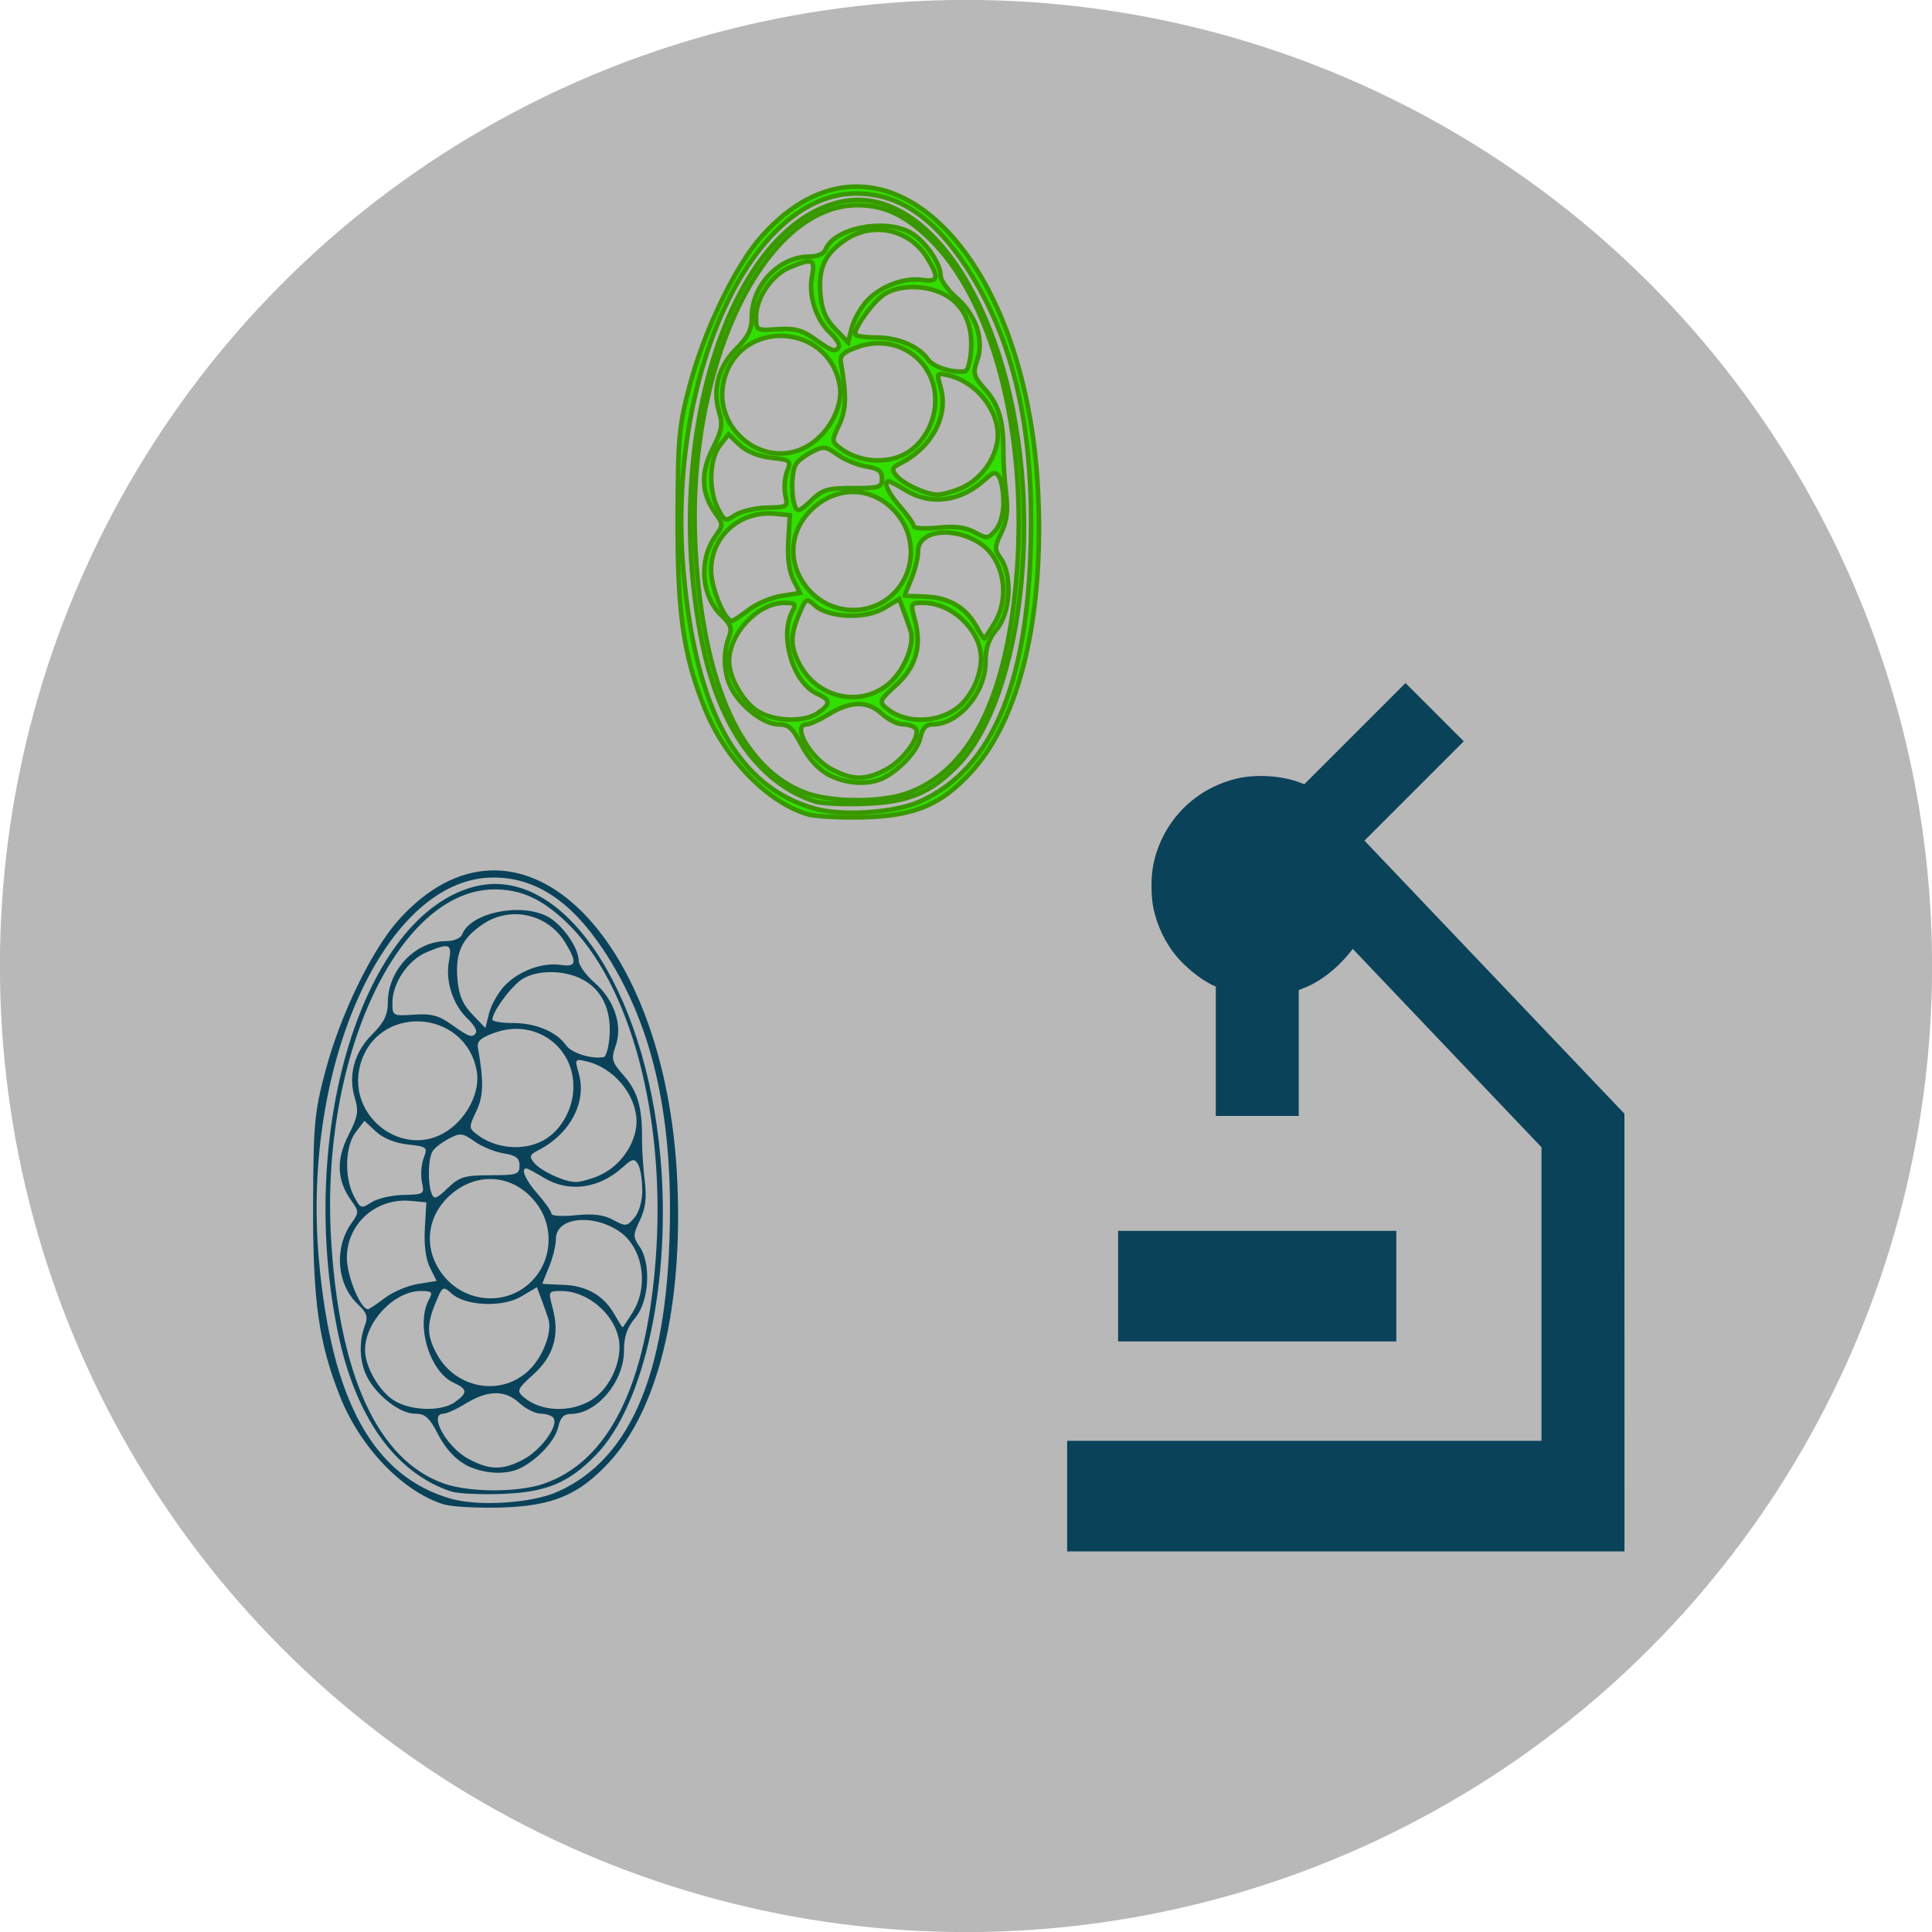 <?xml version="1.0" encoding="UTF-8" standalone="no"?>
<!-- Created with Inkscape (http://www.inkscape.org/) -->

<svg
   xmlns:dc="http://purl.org/dc/elements/1.1/"
   xmlns:cc="http://creativecommons.org/ns#"
   xmlns:rdf="http://www.w3.org/1999/02/22-rdf-syntax-ns#"
   xmlns:svg="http://www.w3.org/2000/svg"
   xmlns="http://www.w3.org/2000/svg"
   xmlns:sodipodi="http://sodipodi.sourceforge.net/DTD/sodipodi-0.dtd"
   xmlns:inkscape="http://www.inkscape.org/namespaces/inkscape"
   width="100"
   height="100"
   viewBox="0 0 26.458 26.458"
   version="1.1"
   id="svg8"
   inkscape:version="0.92.4 (5da689c313, 2019-01-14)"
   sodipodi:docname="haem.svg">
  <defs
     id="defs2" />
  <sodipodi:namedview
     id="base"
     pagecolor="#ffffff"
     bordercolor="#666666"
     borderopacity="1.0"
     inkscape:pageopacity="0.0"
     inkscape:pageshadow="2"
     inkscape:zoom="1.979899"
     inkscape:cx="-99.999312"
     inkscape:cy="64.020905"
     inkscape:document-units="mm"
     inkscape:current-layer="layer1"
     showgrid="false"
     units="px"
     inkscape:window-width="1920"
     inkscape:window-height="1016"
     inkscape:window-x="0"
     inkscape:window-y="27"
     inkscape:window-maximized="1" />
  <g
     inkscape:label="Calque 1"
     inkscape:groupmode="layer"
     id="layer1"
     transform="translate(0,-270.542)">
    <circle
       style="fill:#b3b3b3;fill-opacity:0.941;stroke-width:0.265"
       id="path815"
       cx="13.229"
       cy="283.771"
       r="13.23" />
    <path
       inkscape:connector-curvature="0"
       id="path2"
       d="m 14.614,291.03 v -0.757 h 3.248 3.248 v -2.01 -2.01 l -1.292,-1.358 -1.292,-1.358 -0.042,0.052 c -0.176,0.219 -0.403,0.395 -0.616,0.479 l -0.082,0.032 v 0.862 0.862 h -0.568 -0.568 v -0.885 -0.885 l -0.056,-0.027 c -0.161,-0.078 -0.376,-0.254 -0.501,-0.411 -0.142,-0.178 -0.247,-0.402 -0.296,-0.631 -0.037,-0.176 -0.037,-0.44 0,-0.615 0.126,-0.592 0.581,-1.046 1.173,-1.173 0.249,-0.053 0.585,-0.03 0.813,0.055 l 0.079,0.03 0.693,-0.693 0.693,-0.693 0.399,0.399 0.399,0.399 -0.68,0.68 -0.68,0.68 1.78,1.87 1.78,1.87 4.36e-4,2.997 4.37e-4,2.997 H 18.431 14.614 Z m 0.698,-2.875 v -0.757 h 1.905 1.905 v 0.757 0.757 h -1.905 -1.905 z"
       style="fill:#0a425a;fill-opacity:1;stroke-width:0.012"
       sodipodi:nodetypes="cccccccccccccccccccccccccccccccccccccccccccccc" />
    <path
       id="path53"
       d="m 11.055,281.692 c -0.554,-0.17 -1.129,-0.765 -1.405,-1.453 -0.293,-0.731 -0.374,-1.304 -0.37,-2.611 0.004,-1.098 0.018,-1.254 0.168,-1.817 0.203,-0.761 0.629,-1.641 0.991,-2.042 1.591,-1.77 3.629,0.145 3.779,3.552 0.075,1.703 -0.26,3.079 -0.923,3.799 -0.41,0.445 -0.766,0.594 -1.462,0.614 -0.322,0.009 -0.672,-0.01 -0.778,-0.042 z m 1.536,-0.171 c 1.026,-0.454 1.522,-1.687 1.529,-3.801 0.004,-1.48 -0.286,-2.619 -0.905,-3.55 -0.441,-0.663 -0.92,-0.978 -1.49,-0.978 -1.449,0 -2.601,2.524 -2.365,5.18 0.17,1.911 0.741,2.943 1.793,3.242 0.375,0.107 1.092,0.06 1.438,-0.093 z m -1.435,-0.005 c -0.76,-0.248 -1.304,-1.013 -1.539,-2.162 -0.559,-2.728 0.344,-5.659 1.86,-6.04 1.177,-0.296 2.311,1.365 2.514,3.68 0.147,1.674 -0.217,3.349 -0.874,4.026 -0.371,0.382 -0.678,0.509 -1.283,0.53 -0.288,0.01 -0.593,-0.005 -0.678,-0.033 z m 1.249,-0.105 c 0.879,-0.3 1.391,-1.322 1.521,-3.039 0.145,-1.92 -0.336,-3.741 -1.21,-4.574 -0.332,-0.316 -0.615,-0.446 -0.974,-0.446 -1.3,9.3e-4 -2.359,2.257 -2.217,4.725 0.107,1.862 0.635,3.013 1.529,3.33 0.344,0.122 1,0.124 1.352,0.004 z m -1.065,-0.264 c -0.135,-0.072 -0.269,-0.221 -0.362,-0.4 -0.122,-0.236 -0.177,-0.285 -0.319,-0.285 -0.198,0 -0.514,-0.243 -0.645,-0.497 -0.103,-0.2 -0.116,-0.474 -0.033,-0.693 0.047,-0.124 0.03,-0.177 -0.093,-0.293 -0.287,-0.27 -0.326,-0.764 -0.086,-1.101 0.102,-0.144 0.102,-0.158 -0.005,-0.308 -0.194,-0.271 -0.206,-0.552 -0.037,-0.884 0.127,-0.25 0.141,-0.328 0.088,-0.501 -0.094,-0.308 -0.01,-0.622 0.234,-0.865 0.163,-0.163 0.213,-0.264 0.213,-0.433 0,-0.436 0.373,-0.831 0.786,-0.831 0.109,0 0.201,-0.038 0.222,-0.092 0.112,-0.292 0.786,-0.434 1.154,-0.244 0.199,0.103 0.425,0.422 0.425,0.6 1.29e-4,0.06 0.097,0.195 0.215,0.298 0.269,0.236 0.384,0.578 0.286,0.857 -0.063,0.181 -0.053,0.217 0.112,0.405 0.187,0.213 0.249,0.429 0.246,0.856 -0.001,0.136 0.016,0.389 0.037,0.564 0.029,0.235 0.012,0.375 -0.065,0.536 -0.095,0.2 -0.095,0.23 -0.006,0.358 0.16,0.228 0.13,0.743 -0.056,0.964 -0.112,0.134 -0.154,0.255 -0.154,0.451 -6.99e-4,0.416 -0.368,0.852 -0.719,0.853 -0.097,2.3e-4 -0.144,0.049 -0.172,0.177 -0.04,0.182 -0.27,0.434 -0.506,0.556 -0.2,0.103 -0.518,0.084 -0.76,-0.046 z m 0.789,-0.064 c 0.236,-0.121 0.48,-0.452 0.413,-0.56 -0.021,-0.034 -0.099,-0.061 -0.174,-0.061 -0.075,0 -0.207,-0.066 -0.295,-0.148 -0.192,-0.178 -0.426,-0.174 -0.733,0.015 -0.119,0.073 -0.25,0.133 -0.293,0.133 -0.209,7e-4 0.044,0.457 0.34,0.613 0.292,0.154 0.455,0.156 0.741,0.009 z m -0.925,-0.779 c 0.176,-0.123 0.173,-0.176 -0.017,-0.263 -0.326,-0.149 -0.517,-0.786 -0.337,-1.124 0.056,-0.105 0.043,-0.119 -0.108,-0.119 -0.363,4.6e-4 -0.757,0.418 -0.757,0.801 0,0.226 0.194,0.562 0.396,0.685 0.231,0.141 0.637,0.151 0.823,0.02 z m 1.85,-0.029 c 0.218,-0.133 0.381,-0.442 0.381,-0.72 -4.66e-4,-0.378 -0.396,-0.757 -0.789,-0.757 -0.177,0 -0.179,0.002 -0.117,0.234 0.097,0.363 0.014,0.648 -0.261,0.896 -0.219,0.198 -0.231,0.224 -0.137,0.306 0.231,0.201 0.632,0.219 0.923,0.042 z m -0.848,-0.402 c 0.192,-0.184 0.32,-0.52 0.264,-0.695 -0.018,-0.057 -0.06,-0.177 -0.094,-0.267 l -0.061,-0.164 -0.213,0.126 c -0.256,0.151 -0.756,0.129 -0.944,-0.041 -0.115,-0.104 -0.122,-0.1 -0.215,0.122 -0.124,0.296 -0.121,0.447 0.012,0.694 0.256,0.476 0.873,0.588 1.251,0.226 z m 1.409,-0.79 c 0.225,-0.364 0.133,-0.886 -0.193,-1.1 -0.366,-0.24 -0.849,-0.179 -0.849,0.106 0,0.087 -0.042,0.257 -0.092,0.379 -0.051,0.122 -0.092,0.225 -0.092,0.229 2.09e-4,0.004 0.124,0.011 0.276,0.015 0.319,0.009 0.555,0.143 0.7,0.398 0.056,0.099 0.107,0.179 0.112,0.18 0.006,1.9e-4 0.068,-0.093 0.139,-0.207 z m -3.362,-0.19 c 0.109,-0.083 0.311,-0.169 0.45,-0.191 l 0.252,-0.04 -0.09,-0.181 c -0.058,-0.115 -0.083,-0.308 -0.069,-0.532 l 0.021,-0.352 -0.208,-0.02 c -0.473,-0.045 -0.871,0.308 -0.871,0.772 0,0.246 0.185,0.696 0.286,0.696 0.016,0 0.119,-0.068 0.228,-0.151 z m 1.863,-0.124 c 0.387,-0.253 0.475,-0.791 0.19,-1.164 -0.29,-0.38 -0.779,-0.435 -1.144,-0.128 -0.348,0.293 -0.397,0.751 -0.118,1.106 0.26,0.33 0.728,0.411 1.072,0.186 z m 1.626,-1.349 c -4.66e-4,-0.14 -0.027,-0.296 -0.058,-0.346 -0.049,-0.077 -0.078,-0.072 -0.199,0.038 -0.329,0.3 -0.738,0.354 -1.083,0.144 -0.111,-0.068 -0.215,-0.123 -0.231,-0.123 -0.081,0 -0.009,0.16 0.156,0.348 0.102,0.116 0.185,0.235 0.185,0.266 0,0.03 0.148,0.04 0.328,0.021 0.235,-0.024 0.379,-0.006 0.508,0.063 0.17,0.092 0.186,0.09 0.288,-0.03 0.065,-0.077 0.107,-0.228 0.107,-0.382 z m -3.238,0.074 c 0.28,-0.006 0.287,-0.011 0.251,-0.172 -0.02,-0.091 -0.01,-0.237 0.023,-0.323 0.058,-0.152 0.05,-0.158 -0.217,-0.188 -0.173,-0.019 -0.334,-0.085 -0.431,-0.176 l -0.154,-0.145 -0.118,0.153 c -0.145,0.188 -0.158,0.611 -0.026,0.865 0.09,0.174 0.101,0.178 0.239,0.087 0.08,-0.052 0.274,-0.097 0.433,-0.101 z m 1.179,-0.267 c 0.363,0 0.396,-0.011 0.396,-0.131 0,-0.102 -0.048,-0.138 -0.216,-0.166 -0.119,-0.019 -0.296,-0.092 -0.394,-0.162 -0.161,-0.115 -0.194,-0.118 -0.348,-0.039 -0.093,0.048 -0.193,0.124 -0.221,0.169 -0.061,0.096 -0.069,0.43 -0.014,0.573 0.033,0.087 0.065,0.076 0.22,-0.072 0.16,-0.153 0.227,-0.173 0.577,-0.173 z m 1.466,0.007 c 0.253,-0.106 0.455,-0.356 0.506,-0.627 0.071,-0.378 -0.251,-0.826 -0.664,-0.924 -0.163,-0.039 -0.166,-0.035 -0.109,0.163 0.111,0.386 -0.115,0.817 -0.545,1.038 -0.122,0.063 -0.131,0.088 -0.062,0.171 0.095,0.114 0.403,0.258 0.56,0.261 0.06,0.001 0.201,-0.036 0.313,-0.083 z m -0.762,-0.472 c 0.219,-0.112 0.385,-0.368 0.416,-0.64 0.067,-0.597 -0.482,-1.03 -1.053,-0.83 -0.2,0.07 -0.251,0.117 -0.235,0.212 0.08,0.456 0.075,0.649 -0.024,0.858 -0.102,0.215 -0.102,0.228 0.01,0.313 0.248,0.191 0.615,0.227 0.886,0.088 z m -1.287,-0.137 c 0.277,-0.185 0.45,-0.539 0.398,-0.816 -0.159,-0.848 -1.356,-0.905 -1.579,-0.076 -0.188,0.699 0.589,1.287 1.181,0.892 z m 2.199,-1.294 c 0.023,-0.355 -0.109,-0.624 -0.372,-0.76 -0.254,-0.131 -0.616,-0.13 -0.818,0.002 -0.148,0.097 -0.399,0.439 -0.399,0.544 -1.3e-4,0.025 0.126,0.046 0.28,0.046 0.308,0 0.591,0.119 0.719,0.302 0.074,0.105 0.341,0.189 0.51,0.161 0.034,-0.006 0.07,-0.139 0.08,-0.295 z m -1.811,-0.036 c 0.018,-0.029 -0.035,-0.116 -0.118,-0.194 -0.195,-0.183 -0.3,-0.508 -0.25,-0.774 0.045,-0.24 0.009,-0.254 -0.305,-0.123 -0.248,0.104 -0.461,0.418 -0.461,0.681 -2.59e-4,0.182 0.004,0.185 0.292,0.165 0.233,-0.016 0.336,0.011 0.508,0.133 0.242,0.172 0.287,0.187 0.333,0.111 z m 0.39,-0.639 c 0.189,-0.199 0.509,-0.317 0.76,-0.28 0.212,0.031 0.225,-0.032 0.059,-0.303 -0.237,-0.389 -0.741,-0.501 -1.117,-0.248 -0.284,0.191 -0.374,0.386 -0.345,0.74 0.018,0.221 0.069,0.342 0.202,0.481 l 0.177,0.185 0.052,-0.203 c 0.029,-0.112 0.124,-0.279 0.211,-0.371 z"
       style="fill:#31e000;fill-opacity:1;stroke:#399700;stroke-width:0.062;stroke-opacity:1"
       inkscape:connector-curvature="0" />
    <path
       id="path53-3"
       d="m 6.08,291.145 c -0.559,-0.172 -1.14,-0.773 -1.419,-1.468 -0.296,-0.739 -0.378,-1.317 -0.373,-2.638 0.004,-1.11 0.018,-1.267 0.17,-1.836 0.205,-0.769 0.636,-1.657 1.001,-2.063 1.608,-1.788 3.666,0.147 3.817,3.588 0.076,1.72 -0.262,3.111 -0.933,3.838 -0.414,0.449 -0.774,0.6 -1.477,0.621 -0.325,0.009 -0.679,-0.01 -0.786,-0.043 z m 1.551,-0.172 c 1.037,-0.459 1.538,-1.705 1.544,-3.84 0.004,-1.495 -0.289,-2.646 -0.914,-3.586 -0.445,-0.67 -0.93,-0.988 -1.505,-0.988 -1.464,0 -2.628,2.55 -2.389,5.233 0.172,1.931 0.748,2.973 1.811,3.275 0.379,0.108 1.103,0.061 1.452,-0.094 z m -1.45,-0.005 c -0.768,-0.251 -1.317,-1.023 -1.555,-2.184 -0.565,-2.756 0.347,-5.716 1.879,-6.102 1.189,-0.299 2.335,1.378 2.54,3.717 0.148,1.691 -0.219,3.383 -0.883,4.067 -0.375,0.386 -0.685,0.514 -1.297,0.535 -0.291,0.01 -0.599,-0.005 -0.685,-0.033 z m 1.262,-0.106 c 0.888,-0.303 1.405,-1.336 1.536,-3.07 0.147,-1.94 -0.34,-3.779 -1.222,-4.62 -0.335,-0.32 -0.621,-0.45 -0.984,-0.45 -1.313,9.4e-4 -2.383,2.28 -2.24,4.773 0.108,1.881 0.642,3.044 1.545,3.363 0.347,0.123 1.011,0.125 1.366,0.004 z m -1.076,-0.267 c -0.136,-0.073 -0.272,-0.224 -0.365,-0.405 -0.123,-0.238 -0.178,-0.288 -0.322,-0.288 -0.2,0 -0.519,-0.246 -0.652,-0.502 -0.104,-0.202 -0.117,-0.479 -0.033,-0.7 0.048,-0.125 0.031,-0.178 -0.094,-0.296 -0.29,-0.272 -0.329,-0.772 -0.087,-1.112 0.103,-0.145 0.103,-0.16 -0.005,-0.311 -0.196,-0.273 -0.208,-0.557 -0.037,-0.893 0.129,-0.253 0.142,-0.331 0.088,-0.506 -0.095,-0.311 -0.01,-0.628 0.236,-0.874 0.165,-0.165 0.215,-0.267 0.215,-0.438 0,-0.441 0.377,-0.839 0.794,-0.839 0.11,0 0.203,-0.039 0.224,-0.093 0.113,-0.295 0.794,-0.439 1.166,-0.246 0.201,0.104 0.429,0.426 0.43,0.606 1.306e-4,0.061 0.098,0.197 0.217,0.301 0.272,0.239 0.388,0.584 0.289,0.866 -0.064,0.183 -0.054,0.219 0.113,0.409 0.189,0.215 0.252,0.434 0.248,0.865 -0.001,0.137 0.016,0.393 0.037,0.57 0.029,0.237 0.012,0.379 -0.065,0.542 -0.096,0.202 -0.096,0.232 -0.006,0.362 0.162,0.231 0.131,0.75 -0.057,0.974 -0.114,0.135 -0.156,0.258 -0.156,0.456 -7.057e-4,0.42 -0.372,0.861 -0.726,0.862 -0.098,2.3e-4 -0.146,0.049 -0.174,0.178 -0.04,0.184 -0.273,0.439 -0.511,0.561 -0.202,0.104 -0.523,0.085 -0.767,-0.046 z m 0.797,-0.065 c 0.238,-0.122 0.485,-0.457 0.418,-0.566 -0.021,-0.034 -0.1,-0.062 -0.175,-0.062 -0.075,0 -0.209,-0.067 -0.298,-0.149 -0.194,-0.18 -0.431,-0.175 -0.74,0.015 -0.12,0.074 -0.253,0.134 -0.296,0.134 -0.211,7.1e-4 0.045,0.461 0.343,0.619 0.295,0.156 0.46,0.158 0.748,0.01 z m -0.934,-0.787 c 0.178,-0.125 0.174,-0.178 -0.017,-0.265 -0.33,-0.15 -0.523,-0.794 -0.34,-1.136 0.057,-0.106 0.043,-0.12 -0.109,-0.12 -0.366,4.7e-4 -0.765,0.422 -0.765,0.809 0,0.228 0.196,0.568 0.4,0.692 0.233,0.142 0.643,0.152 0.831,0.021 z m 1.869,-0.029 c 0.221,-0.134 0.385,-0.446 0.385,-0.728 -4.704e-4,-0.382 -0.4,-0.764 -0.797,-0.764 -0.179,0 -0.18,0.002 -0.118,0.236 0.098,0.366 0.014,0.654 -0.263,0.905 -0.222,0.2 -0.233,0.226 -0.138,0.309 0.233,0.203 0.639,0.221 0.932,0.043 z m -0.856,-0.406 c 0.194,-0.186 0.323,-0.526 0.267,-0.702 -0.018,-0.057 -0.061,-0.179 -0.095,-0.27 l -0.062,-0.166 -0.215,0.127 c -0.259,0.153 -0.764,0.131 -0.954,-0.041 -0.116,-0.105 -0.124,-0.101 -0.217,0.123 -0.125,0.299 -0.122,0.452 0.012,0.701 0.259,0.481 0.882,0.594 1.264,0.228 z m 1.423,-0.798 c 0.227,-0.368 0.135,-0.895 -0.195,-1.111 -0.37,-0.242 -0.858,-0.181 -0.858,0.108 0,0.087 -0.042,0.26 -0.093,0.383 -0.051,0.123 -0.093,0.227 -0.093,0.231 2.117e-4,0.004 0.126,0.011 0.279,0.016 0.322,0.009 0.56,0.144 0.707,0.402 0.057,0.1 0.108,0.181 0.113,0.181 0.006,1.8e-4 0.069,-0.094 0.14,-0.209 z m -3.396,-0.192 c 0.11,-0.084 0.315,-0.171 0.455,-0.193 l 0.254,-0.041 -0.091,-0.183 c -0.058,-0.117 -0.083,-0.311 -0.07,-0.538 l 0.021,-0.355 -0.21,-0.02 c -0.477,-0.046 -0.879,0.311 -0.879,0.78 0,0.248 0.187,0.703 0.289,0.703 0.017,0 0.12,-0.069 0.23,-0.153 z m 1.882,-0.125 c 0.391,-0.256 0.479,-0.799 0.192,-1.175 -0.293,-0.384 -0.787,-0.44 -1.156,-0.129 -0.352,0.296 -0.401,0.759 -0.119,1.117 0.262,0.333 0.735,0.415 1.083,0.188 z m 1.643,-1.362 c -4.7e-4,-0.142 -0.027,-0.299 -0.059,-0.349 -0.049,-0.078 -0.079,-0.072 -0.201,0.039 -0.332,0.303 -0.746,0.358 -1.094,0.146 -0.112,-0.068 -0.217,-0.124 -0.233,-0.124 -0.082,0 -0.01,0.162 0.157,0.352 0.103,0.117 0.187,0.238 0.187,0.268 0,0.031 0.149,0.04 0.332,0.021 0.237,-0.025 0.383,-0.006 0.513,0.064 0.171,0.093 0.188,0.091 0.291,-0.03 0.066,-0.078 0.109,-0.23 0.108,-0.386 z m -3.271,0.075 c 0.283,-0.006 0.29,-0.011 0.254,-0.174 -0.02,-0.092 -0.01,-0.239 0.023,-0.327 0.058,-0.153 0.051,-0.16 -0.219,-0.19 -0.175,-0.02 -0.338,-0.086 -0.435,-0.178 l -0.156,-0.146 -0.119,0.155 c -0.146,0.19 -0.159,0.617 -0.027,0.874 0.091,0.175 0.102,0.179 0.241,0.088 0.08,-0.053 0.277,-0.098 0.437,-0.102 z m 1.191,-0.27 c 0.366,0 0.4,-0.011 0.4,-0.132 0,-0.103 -0.049,-0.14 -0.218,-0.167 -0.12,-0.019 -0.299,-0.093 -0.398,-0.163 -0.163,-0.116 -0.196,-0.12 -0.351,-0.039 -0.094,0.049 -0.195,0.126 -0.223,0.171 -0.062,0.097 -0.07,0.434 -0.015,0.579 0.034,0.087 0.066,0.077 0.222,-0.073 0.162,-0.155 0.229,-0.175 0.583,-0.175 z m 1.481,0.008 c 0.256,-0.107 0.46,-0.36 0.511,-0.633 0.072,-0.382 -0.253,-0.834 -0.671,-0.933 -0.165,-0.039 -0.167,-0.036 -0.11,0.165 0.112,0.39 -0.116,0.825 -0.55,1.049 -0.123,0.063 -0.132,0.089 -0.062,0.173 0.096,0.115 0.407,0.26 0.566,0.264 0.061,10e-4 0.203,-0.036 0.316,-0.083 z m -0.769,-0.477 c 0.221,-0.114 0.389,-0.372 0.42,-0.647 0.068,-0.603 -0.487,-1.041 -1.064,-0.838 -0.202,0.071 -0.254,0.118 -0.237,0.214 0.081,0.46 0.076,0.656 -0.024,0.866 -0.103,0.217 -0.103,0.23 0.01,0.316 0.251,0.192 0.621,0.229 0.895,0.089 z m -1.301,-0.138 c 0.28,-0.187 0.455,-0.544 0.402,-0.825 -0.161,-0.856 -1.37,-0.915 -1.595,-0.077 -0.19,0.706 0.595,1.3 1.193,0.902 z m 2.222,-1.308 c 0.023,-0.358 -0.11,-0.631 -0.375,-0.768 -0.256,-0.132 -0.623,-0.131 -0.827,0.002 -0.149,0.098 -0.403,0.443 -0.403,0.55 -1.308e-4,0.026 0.127,0.047 0.283,0.047 0.311,0 0.597,0.12 0.726,0.305 0.074,0.106 0.345,0.191 0.515,0.162 0.034,-0.006 0.071,-0.14 0.081,-0.298 z m -1.829,-0.036 c 0.018,-0.029 -0.035,-0.117 -0.119,-0.196 -0.197,-0.185 -0.303,-0.513 -0.252,-0.782 0.045,-0.242 0.009,-0.257 -0.308,-0.124 -0.25,0.105 -0.466,0.422 -0.466,0.688 -2.611e-4,0.184 0.004,0.186 0.295,0.166 0.236,-0.016 0.34,0.011 0.513,0.135 0.244,0.174 0.289,0.189 0.337,0.112 z m 0.394,-0.646 c 0.191,-0.201 0.514,-0.32 0.767,-0.283 0.215,0.032 0.227,-0.033 0.06,-0.307 -0.24,-0.393 -0.749,-0.506 -1.128,-0.25 -0.287,0.193 -0.378,0.39 -0.348,0.748 0.019,0.223 0.07,0.346 0.204,0.486 l 0.179,0.187 0.052,-0.206 c 0.029,-0.113 0.125,-0.282 0.213,-0.375 z"
       style="fill:#0a425a;fill-opacity:1;stroke-width:0.062"
       inkscape:connector-curvature="0" />
  </g>
</svg>
